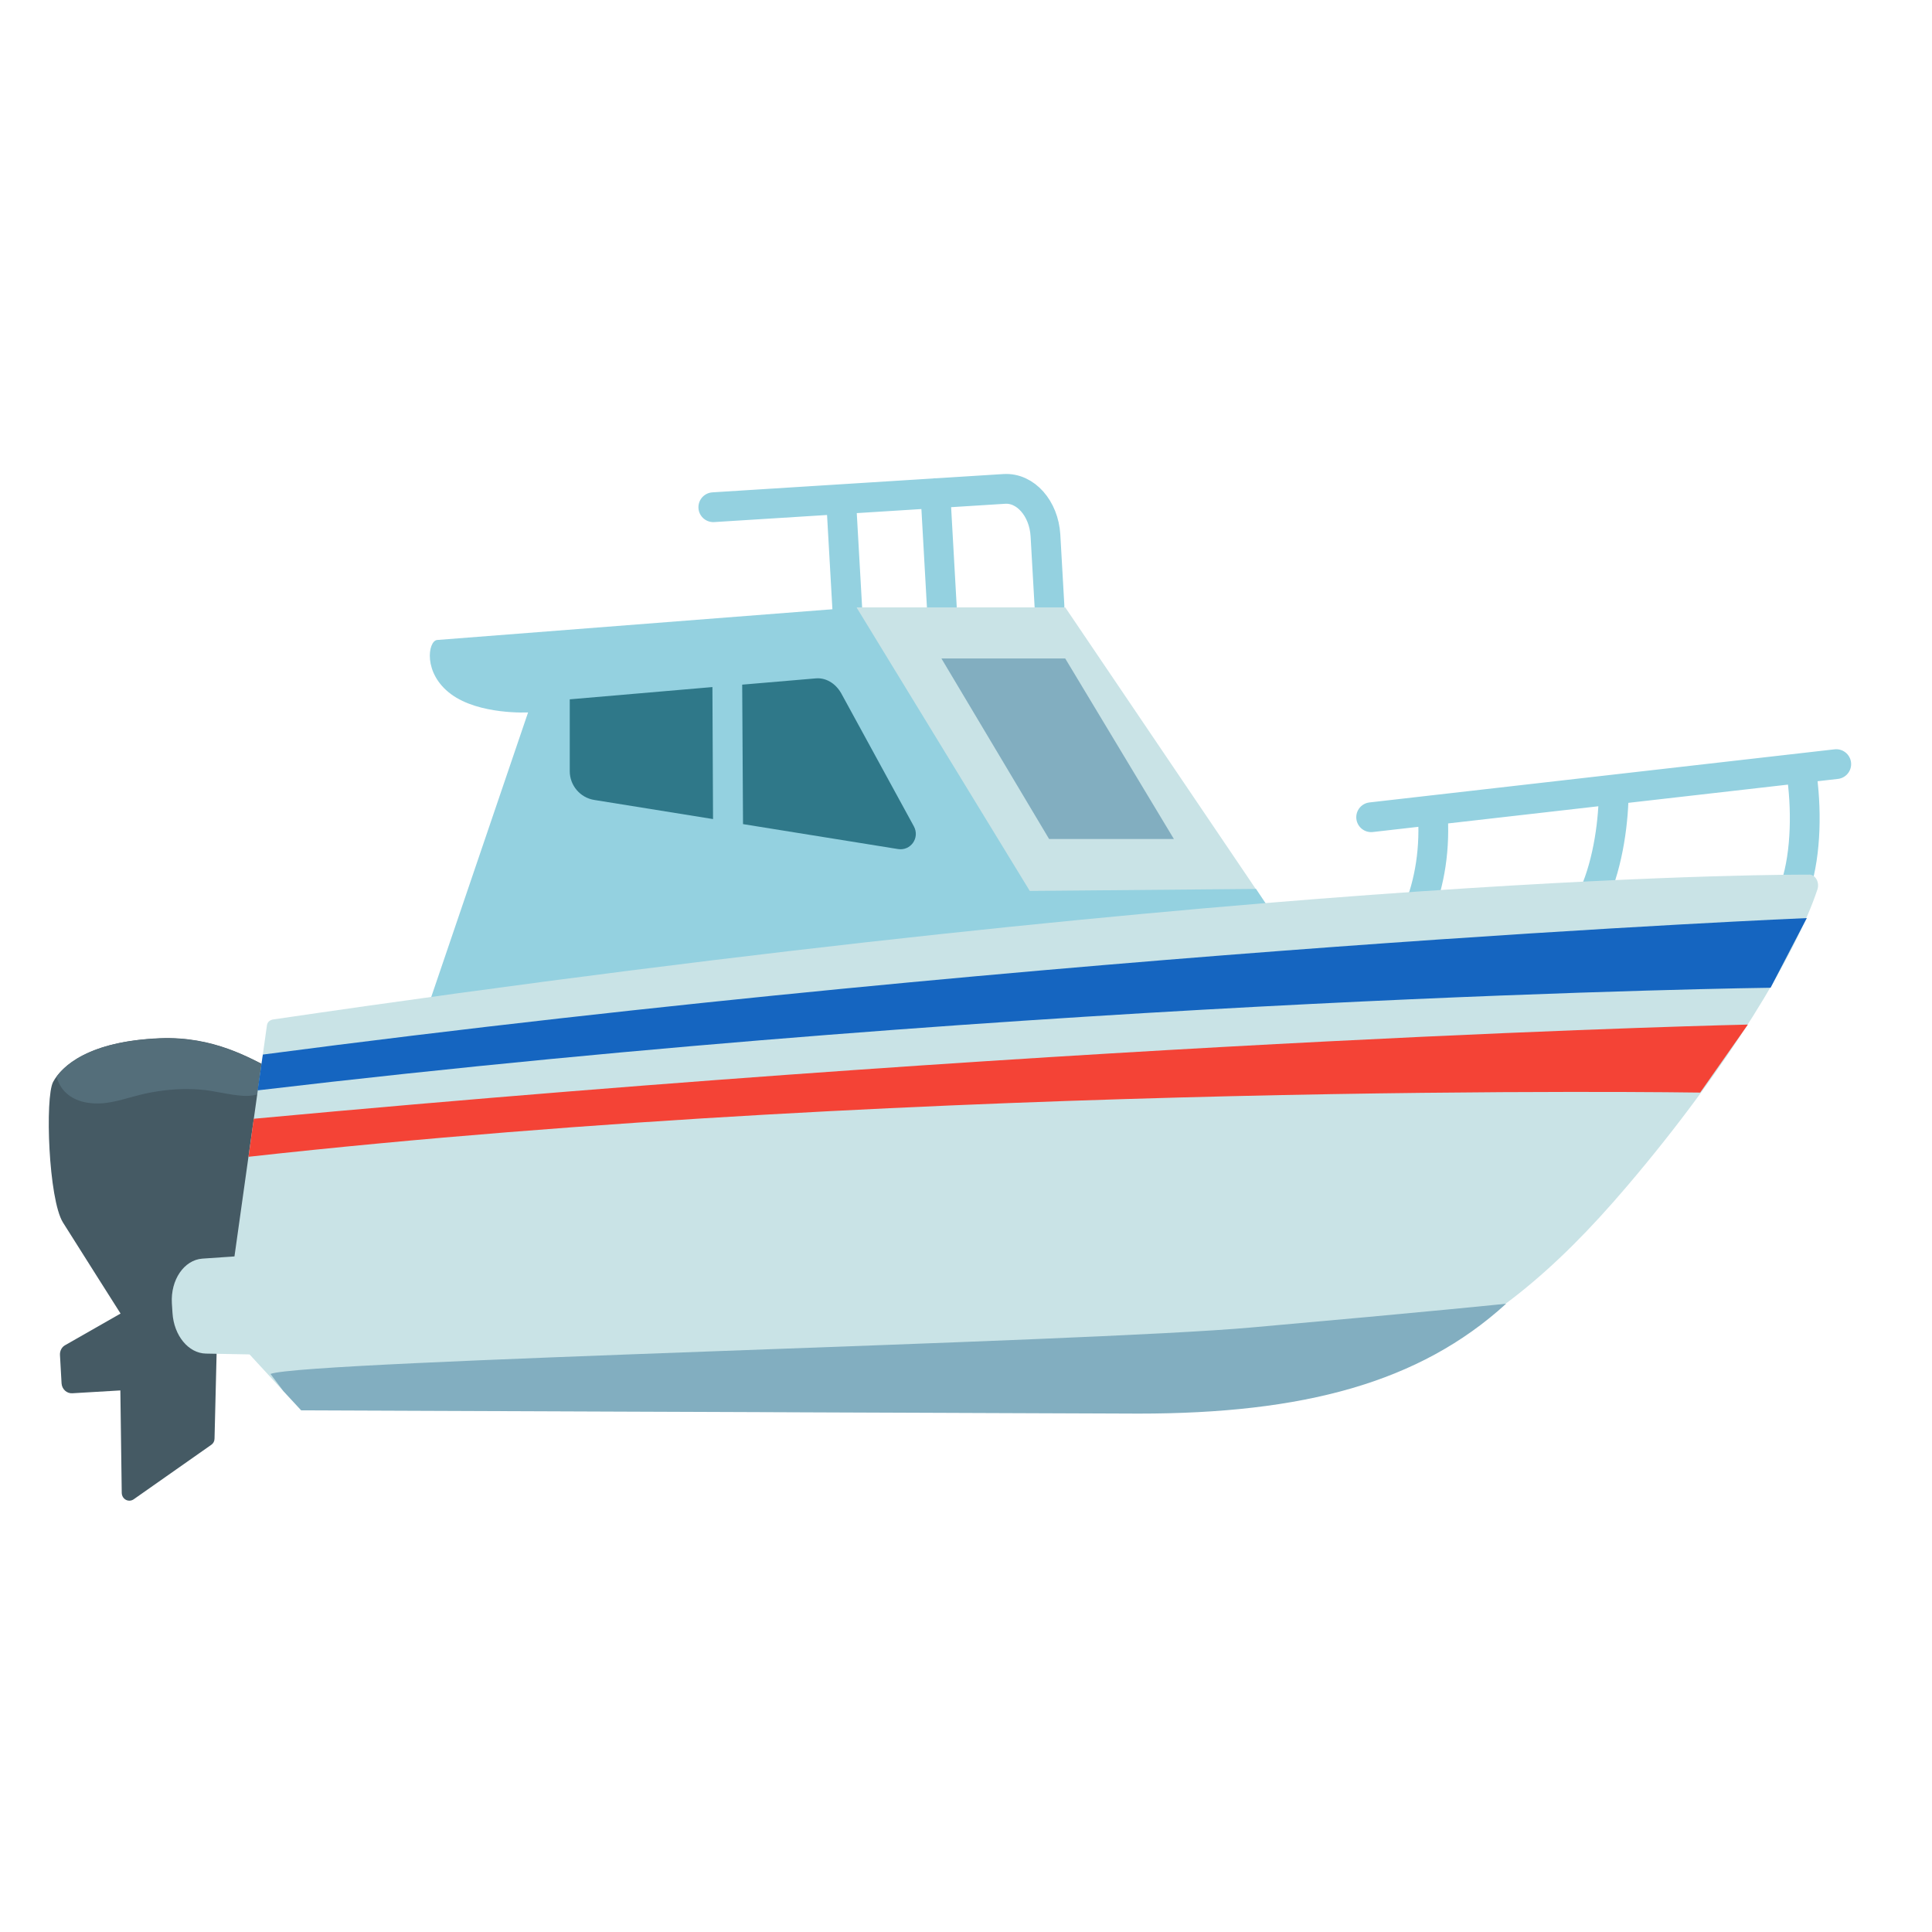 <svg xmlns="http://www.w3.org/2000/svg" xmlns:xlink="http://www.w3.org/1999/xlink" width="50" zoomAndPan="magnify" viewBox="0 0 37.5 37.5" height="50" preserveAspectRatio="xMidYMid meet" version="1.0"><defs><clipPath id="115721934b"><path d="M 0 20 L 6 20 L 6 29.754 L 0 29.754 Z M 0 20 " clip-rule="nonzero"/></clipPath><clipPath id="406f3b1131"><path d="M 18 6 L 37.008 6 L 37.008 26 L 18 26 Z M 18 6 " clip-rule="nonzero"/></clipPath></defs><g clip-path="url(#115721934b)"><path fill="#455a64" d="M 5.273 20.746 C 4.855 20.543 4.156 20.109 3.098 20.152 C 1.719 20.211 1.195 20.695 1.031 21 C 0.871 21.301 0.941 23.281 1.223 23.73 C 1.508 24.184 2.34 25.496 2.34 25.496 L 1.266 26.109 C 1.199 26.145 1.16 26.219 1.164 26.301 L 1.195 26.852 C 1.203 26.965 1.297 27.051 1.406 27.043 L 2.336 26.988 L 2.363 28.977 C 2.367 29.102 2.496 29.168 2.594 29.102 L 4.102 28.043 C 4.141 28.016 4.164 27.973 4.164 27.922 L 4.23 25.223 L 4.992 25.035 C 5 25.035 5.691 20.953 5.273 20.746 " fill-opacity="1" fill-rule="nonzero"/></g><path fill="#546e7a" d="M 1.289 21.219 C 1.195 21.137 1.133 21.023 1.098 20.902 C 1.312 20.602 1.855 20.203 3.098 20.156 C 4.156 20.113 4.852 20.547 5.273 20.75 C 5.324 20.773 5.359 20.836 5.391 20.918 C 5.379 20.93 5.379 20.941 5.367 20.953 C 5.207 21.188 5 21.285 4.723 21.27 C 4.438 21.254 4.16 21.168 3.875 21.148 C 3.566 21.125 3.262 21.145 2.961 21.199 C 2.887 21.211 2.812 21.227 2.738 21.246 C 2.492 21.305 2.254 21.391 2 21.414 C 1.75 21.434 1.477 21.391 1.289 21.219 " fill-opacity="1" fill-rule="nonzero"/><path stroke-linecap="round" transform="matrix(-0.289, 0, 0, 0.289, 37.007, -7.253)" fill="none" stroke-linejoin="miter" d="M 65.227 58.217 L 64.795 65.892 M 71.564 58.623 L 71.145 66 M 57.567 65.797 L 57.837 61.055 C 57.945 59.244 59.174 57.839 60.607 57.934 L 80.144 59.163 " stroke="#94d1e0" stroke-width="2" stroke-opacity="1" stroke-miterlimit="10"/><path fill="#c9e3e6" d="M 24.691 17.723 L 16.625 18.555 L 16.625 11.789 L 20.676 11.789 Z M 24.691 17.723 " fill-opacity="1" fill-rule="nonzero"/><path fill="#94d1e0" d="M 10.25 13.828 C 10.25 13.828 9.301 13.879 8.754 13.473 C 8.207 13.07 8.305 12.441 8.484 12.422 L 16.625 11.789 L 19.988 17.293 L 24.379 17.254 L 24.691 17.723 L 8.188 19.887 Z M 10.25 13.828 " fill-opacity="1" fill-rule="nonzero"/><path fill="#82aec0" d="M 20.676 12.781 L 18.273 12.781 L 20.363 16.285 L 22.785 16.285 Z M 20.676 12.781 " fill-opacity="1" fill-rule="nonzero"/><path fill="#2f7889" d="M 14.406 13.289 L 15.828 13.168 C 16.023 13.148 16.215 13.258 16.328 13.457 L 17.738 16.039 C 17.859 16.262 17.676 16.52 17.43 16.48 L 14.422 15.996 Z M 13.828 13.336 L 13.84 15.898 L 11.535 15.527 C 11.262 15.484 11.059 15.246 11.059 14.969 L 11.059 13.574 Z M 13.828 13.336 " fill-opacity="1" fill-rule="nonzero"/><g clip-path="url(#406f3b1131)"><path stroke-linecap="round" transform="matrix(-0.289, 0, 0, 0.289, 37.007, -7.253)" fill="none" stroke-linejoin="miter" d="M 35.962 79.984 L 4.725 76.417 M 7.076 76.89 C 6.711 79.295 6.724 82.335 7.454 84.604 M 31.841 79.511 C 31.639 82.051 32.017 84.375 32.841 86.388 M 19.668 78.133 C 19.668 80.119 20.006 82.943 21.006 85.199 " stroke="#94d1e0" stroke-width="2" stroke-opacity="1" stroke-miterlimit="10"/></g><path fill="#c9e3e6" d="M 4.551 24.387 L 5.18 19.91 C 5.188 19.844 5.227 19.805 5.293 19.789 C 24.922 16.906 35.102 16.977 35.102 16.977 C 35.23 16.961 35.328 17.125 35.273 17.273 C 34.867 18.496 33.566 20.695 31.578 23.027 C 28.707 26.406 26.496 27.066 22.094 27.434 L 5.84 27.371 L 4.844 26.289 L 3.996 26.273 C 3.656 26.266 3.375 25.922 3.348 25.484 L 3.336 25.297 C 3.309 24.84 3.574 24.457 3.926 24.43 Z M 4.551 24.387 " fill-opacity="1" fill-rule="nonzero"/><path fill="#82aec0" d="M 24.293 25.766 C 27.828 25.453 29.234 25.305 29.234 25.305 C 27.547 26.844 25.285 27.438 22.102 27.438 L 5.848 27.375 L 5.5 27 L 5.25 26.668 C 5.914 26.41 21.035 26.059 24.293 25.766 " fill-opacity="1" fill-rule="nonzero"/><path fill="#1565c0" d="M 5 21.164 C 20.363 19.348 34.367 19.172 34.367 19.172 L 35.07 17.82 C 35.07 17.82 20.68 18.422 5.102 20.469 Z M 5 21.164 " fill-opacity="1" fill-rule="nonzero"/><path fill="#f44336" d="M 4.824 22.453 C 18.152 20.977 33 21.207 33 21.207 L 33.926 19.887 C 33.926 19.887 21.844 20.148 4.926 21.715 Z M 4.824 22.453 " fill-opacity="1" fill-rule="nonzero"/></svg>